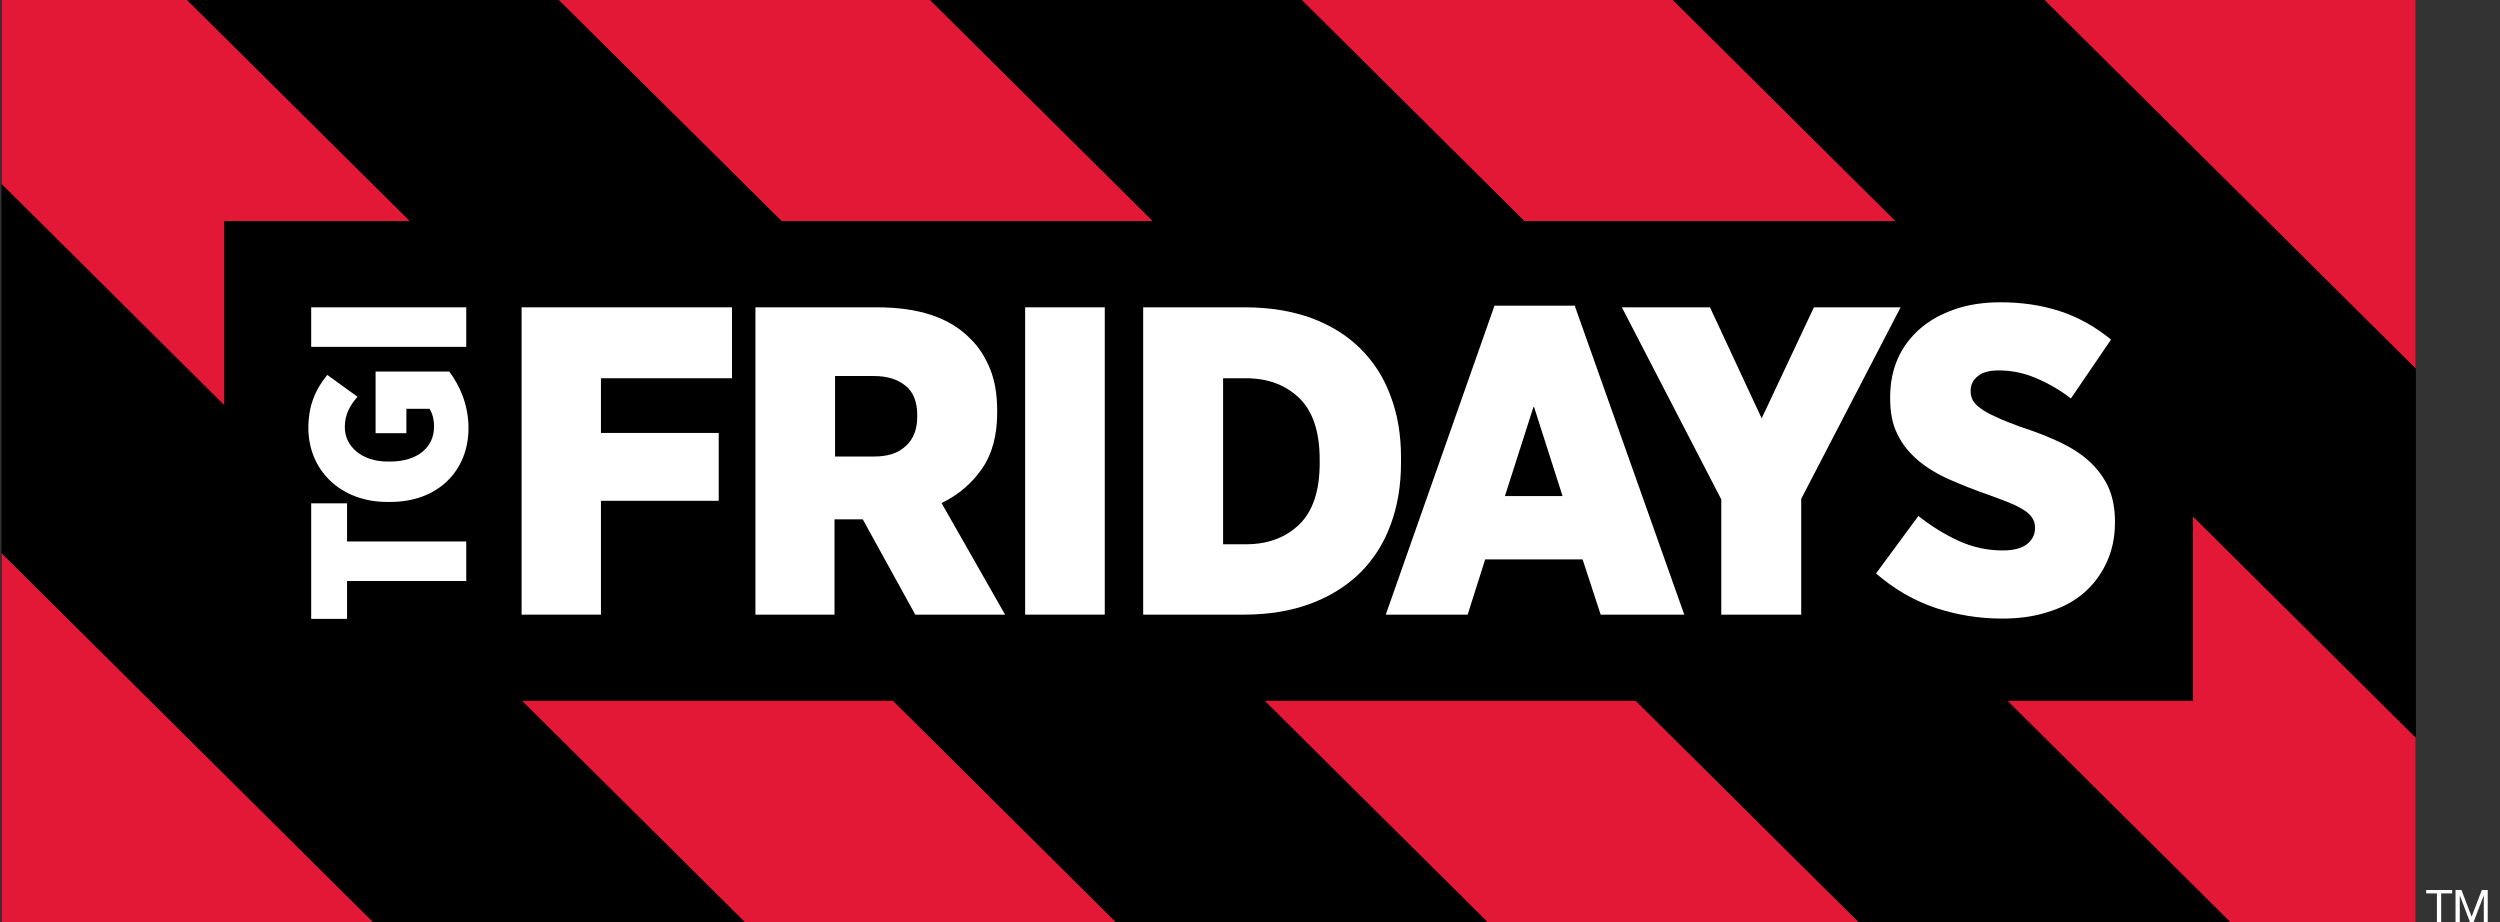 <svg width="141" height="52" viewBox="0 0 141 52" fill="none" xmlns="http://www.w3.org/2000/svg">
<rect x="0" y="0" width="141" height="52" fill="#333333" stroke="none"/>
<g clip-path="url(#clip0_141_7823)">
<path d="M136.247 0H0.094V52H136.247V0Z" fill="black"/>
<path d="M0.094 52H21.039L0.094 31.203V52Z" fill="#E31837"/>
<path d="M136.247 0H115.301L136.247 20.797V0Z" fill="#E31837"/>
<path d="M29.418 39.522L41.985 52H62.93L50.363 39.522H29.418Z" fill="#E31837"/>
<path d="M12.661 12.478H23.142L10.559 0H0.094V10.39L12.661 22.884V12.478Z" fill="#E31837"/>
<path d="M136.247 41.593L123.68 29.115V39.522H113.199L125.766 52H136.247V41.593Z" fill="#E31837"/>
<path d="M106.924 12.478L94.356 0H73.411L85.978 12.478H106.924Z" fill="#E31837"/>
<path d="M65.033 12.478L52.465 0H31.504L44.087 12.478H65.033Z" fill="#E31837"/>
<path d="M71.308 39.522L83.876 52H104.821L92.254 39.522H71.308Z" fill="#E31837"/>
<path d="M51.08 21.777C50.634 21.398 50.044 21.224 49.296 21.224H47.097V25.763H49.312C50.076 25.763 50.666 25.557 51.096 25.162C51.526 24.75 51.733 24.213 51.733 23.517V23.469C51.733 22.695 51.51 22.141 51.08 21.777Z" fill="black"/>
<path d="M84.879 27.977H88.128L86.504 22.9L84.879 27.977Z" fill="black"/>
<path d="M109.169 34.303C107.959 33.892 106.844 33.259 105.808 32.358L108.197 29.116C108.914 29.685 109.679 30.159 110.475 30.523C111.272 30.887 112.1 31.061 112.944 31.061C113.55 31.061 113.995 30.95 114.314 30.713C114.617 30.491 114.775 30.175 114.775 29.796V29.78C114.775 29.622 114.744 29.448 114.664 29.305C114.585 29.163 114.457 29.021 114.266 28.863C114.075 28.72 113.804 28.578 113.486 28.436C113.151 28.293 112.721 28.119 112.212 27.945C111.383 27.661 110.618 27.376 109.95 27.06C109.264 26.759 108.676 26.395 108.182 25.984C107.688 25.573 107.289 25.083 107.019 24.513C106.748 23.944 106.605 23.28 106.605 22.489V22.41C106.605 21.619 106.748 20.892 107.035 20.243C107.322 19.595 107.736 19.026 108.277 18.567C108.819 18.093 109.471 17.729 110.252 17.46C111.017 17.191 111.876 17.064 112.833 17.064C114.011 17.064 115.111 17.223 116.146 17.555C117.18 17.887 118.153 18.424 119.061 19.168L116.799 22.489C116.209 22.03 115.556 21.651 114.855 21.35C114.154 21.05 113.454 20.907 112.737 20.907C112.227 20.907 111.829 21.018 111.558 21.224C111.288 21.445 111.144 21.714 111.144 22.046V22.078C111.144 22.284 111.192 22.442 111.272 22.6C111.351 22.742 111.495 22.9 111.702 23.043C111.909 23.185 112.196 23.343 112.546 23.517C112.896 23.691 113.358 23.865 113.9 24.07C114.728 24.339 115.477 24.624 116.146 24.94C116.815 25.257 117.372 25.62 117.85 26.047C118.311 26.474 118.662 26.949 118.917 27.502C119.172 28.04 119.284 28.689 119.284 29.432V29.479C119.284 30.317 119.124 31.077 118.805 31.757C118.487 32.437 118.057 33.006 117.5 33.481C116.942 33.955 116.273 34.303 115.492 34.556C114.712 34.809 113.852 34.92 112.929 34.92C111.622 34.904 110.38 34.714 109.169 34.303ZM101.587 28.135V34.667H97.096V28.183L91.489 17.333H96.459L99.373 23.596L102.321 17.333H107.21L101.587 28.135ZM90.263 34.667L89.243 31.551H83.748L82.76 34.667H78.141L84.274 17.238H88.813L94.977 34.667H90.263ZM73.921 34.05C72.821 34.461 71.563 34.667 70.145 34.667H64.491V17.333H70.225C71.627 17.333 72.869 17.539 73.968 17.934C75.067 18.346 75.975 18.915 76.74 19.658C77.488 20.401 78.062 21.287 78.444 22.331C78.842 23.375 79.033 24.529 79.033 25.794V26.095C79.033 27.36 78.842 28.53 78.444 29.59C78.062 30.65 77.472 31.551 76.724 32.294C75.959 33.053 75.019 33.639 73.921 34.05ZM62.309 34.667H57.817V17.333H62.309V34.667ZM51.653 34.667L48.69 29.29H47.098V34.667H42.638V17.333H49.503C51.844 17.333 53.596 17.919 54.743 19.089C55.221 19.563 55.603 20.133 55.874 20.813C56.145 21.477 56.272 22.268 56.272 23.153V23.28C56.272 24.561 55.986 25.62 55.412 26.443C54.839 27.265 54.09 27.914 53.15 28.372L56.734 34.667H51.653ZM41.284 21.335H33.909V24.403H40.535V28.246H33.909V34.651H29.418V17.333H41.284V21.335ZM22.027 28.325H21.852C19.224 28.325 17.408 26.538 17.408 24.15C17.408 22.916 17.79 21.999 18.475 21.161L20.179 22.394C19.765 22.853 19.462 23.343 19.462 24.102C19.462 25.209 20.434 26.047 21.884 26.047H22.011C23.604 26.047 24.496 25.193 24.496 24.086C24.496 23.644 24.4 23.327 24.241 23.074H22.935V24.45H21.199V20.987H25.372C25.977 21.809 26.455 22.853 26.455 24.181C26.439 26.522 24.751 28.325 22.027 28.325ZM26.296 32.769H19.574V34.92H17.551V28.404H19.574V30.555H26.296V32.769ZM17.551 17.333H26.296V19.563H17.551V17.333ZM123.68 39.522V29.116L136.247 41.594V20.797L115.301 0H94.356L106.923 12.478H85.978L73.411 0H52.465L65.033 12.478H44.087L31.504 0H10.559L23.126 12.478H12.661V22.869L0.094 10.39V31.187L21.039 51.984H41.985L29.418 39.506H50.363L62.93 51.984H83.876L71.308 39.506H92.254L104.821 51.984H125.766L113.199 39.506H123.68V39.522Z" fill="black"/>
<path d="M70.273 21.319H68.983V30.681H70.273C71.516 30.681 72.519 30.302 73.284 29.558C74.048 28.815 74.43 27.677 74.43 26.111V25.889C74.43 24.324 74.048 23.169 73.284 22.426C72.519 21.683 71.516 21.319 70.273 21.319Z" fill="black"/>
<path d="M29.418 34.666H33.893V28.245H40.535V24.418H33.893V21.334H41.284V17.333H29.418V34.666Z" fill="white"/>
<path d="M51.733 23.501C51.733 24.197 51.526 24.75 51.096 25.146C50.666 25.557 50.077 25.747 49.312 25.747H47.098V21.208H49.296C50.045 21.208 50.634 21.398 51.08 21.761C51.526 22.125 51.733 22.678 51.733 23.438V23.501ZM55.38 26.442C55.954 25.62 56.241 24.561 56.241 23.279V23.153C56.241 22.267 56.113 21.477 55.842 20.812C55.572 20.148 55.205 19.563 54.712 19.088C53.565 17.918 51.829 17.333 49.471 17.333H42.606V34.666H47.066V29.289H48.659L51.621 34.666H56.687L53.103 28.372C54.059 27.913 54.807 27.265 55.38 26.442Z" fill="white"/>
<path d="M57.818 34.666H62.309V17.333H57.818V34.666Z" fill="white"/>
<path d="M74.43 26.126C74.43 27.676 74.048 28.831 73.283 29.574C72.519 30.317 71.515 30.697 70.273 30.697H68.983V21.334H70.273C71.515 21.334 72.519 21.714 73.283 22.457C74.048 23.2 74.43 24.355 74.43 25.921V26.126ZM79.017 26.095V25.794C79.017 24.529 78.826 23.374 78.428 22.331C78.046 21.287 77.472 20.401 76.724 19.658C75.975 18.915 75.052 18.345 73.952 17.934C72.853 17.539 71.611 17.333 70.209 17.333H64.475V34.666H70.13C71.547 34.666 72.805 34.461 73.905 34.05C75.02 33.638 75.943 33.053 76.708 32.31C77.457 31.567 78.046 30.649 78.428 29.605C78.826 28.53 79.017 27.376 79.017 26.095Z" fill="white"/>
<path d="M84.879 27.977L86.504 22.9L88.128 27.977H84.879ZM84.29 17.238L78.157 34.666H82.776L83.764 31.551H89.259L90.278 34.666H94.993L88.813 17.238H84.29Z" fill="white"/>
<path d="M102.304 17.333L99.358 23.596L96.443 17.333H91.473L97.08 28.166V34.666H101.588V28.135L107.194 17.333H102.304Z" fill="white"/>
<path d="M117.5 33.465C118.057 32.99 118.487 32.421 118.805 31.741C119.124 31.061 119.284 30.302 119.284 29.464V29.416C119.284 28.673 119.156 28.024 118.917 27.487C118.662 26.933 118.311 26.459 117.85 26.032C117.388 25.605 116.815 25.241 116.146 24.925C115.477 24.608 114.728 24.324 113.9 24.055C113.358 23.849 112.896 23.675 112.546 23.501C112.179 23.343 111.909 23.185 111.702 23.027C111.495 22.884 111.352 22.726 111.272 22.584C111.192 22.442 111.145 22.268 111.145 22.062V22.03C111.145 21.698 111.272 21.43 111.559 21.208C111.829 20.987 112.227 20.892 112.737 20.892C113.454 20.892 114.154 21.034 114.855 21.335C115.556 21.635 116.209 22.015 116.799 22.473L119.061 19.152C118.153 18.409 117.181 17.871 116.146 17.539C115.111 17.207 114.011 17.049 112.833 17.049C111.893 17.049 111.017 17.175 110.252 17.444C109.471 17.713 108.819 18.077 108.277 18.551C107.736 19.026 107.322 19.579 107.035 20.228C106.748 20.876 106.605 21.604 106.605 22.394V22.473C106.605 23.264 106.732 23.944 107.019 24.498C107.289 25.067 107.688 25.541 108.182 25.968C108.676 26.38 109.264 26.743 109.95 27.044C110.635 27.344 111.383 27.645 112.212 27.93C112.721 28.119 113.151 28.277 113.486 28.42C113.82 28.562 114.075 28.72 114.267 28.847C114.457 28.989 114.585 29.131 114.664 29.29C114.744 29.432 114.775 29.59 114.775 29.764V29.78C114.775 30.16 114.617 30.46 114.314 30.697C113.995 30.934 113.55 31.045 112.944 31.045C112.1 31.045 111.272 30.871 110.475 30.508C109.679 30.144 108.914 29.669 108.197 29.1L105.808 32.342C106.844 33.243 107.959 33.876 109.17 34.287C110.364 34.683 111.622 34.888 112.913 34.888C113.852 34.888 114.697 34.778 115.477 34.525C116.273 34.287 116.942 33.939 117.5 33.465Z" fill="white"/>
<path d="M19.574 28.388H17.551V34.904H19.574V32.769H26.296V30.539H19.574V28.388Z" fill="white"/>
<path d="M21.183 20.971V24.434H22.919V23.058H24.225C24.384 23.311 24.48 23.628 24.48 24.071C24.48 25.194 23.588 26.032 21.995 26.032H21.868C20.418 26.032 19.447 25.194 19.447 24.087C19.447 23.343 19.765 22.837 20.163 22.378L18.459 21.145C17.774 21.983 17.392 22.9 17.392 24.134C17.392 26.522 19.208 28.309 21.836 28.309H22.011C24.751 28.309 26.423 26.506 26.423 24.15C26.423 22.837 25.945 21.777 25.34 20.955H21.183V20.971Z" fill="white"/>
<path d="M26.296 17.333H17.551V19.563H26.296V17.333Z" fill="white"/>
<path d="M137.442 50.387H136.836V50.197H138.302V50.387H137.681V52H137.442V50.387Z" fill="white"/>
<path d="M138.492 50.197H138.827L139.4 51.7L139.974 50.197H140.308V52H140.086V50.498L139.512 52H139.305L138.732 50.498V52H138.492V50.197Z" fill="white"/>
</g>
<defs>
<clipPath id="clip0_141_7823">
<rect width="140.214" height="52" fill="white" transform="translate(0.094)"/>
</clipPath>
</defs>
</svg>
